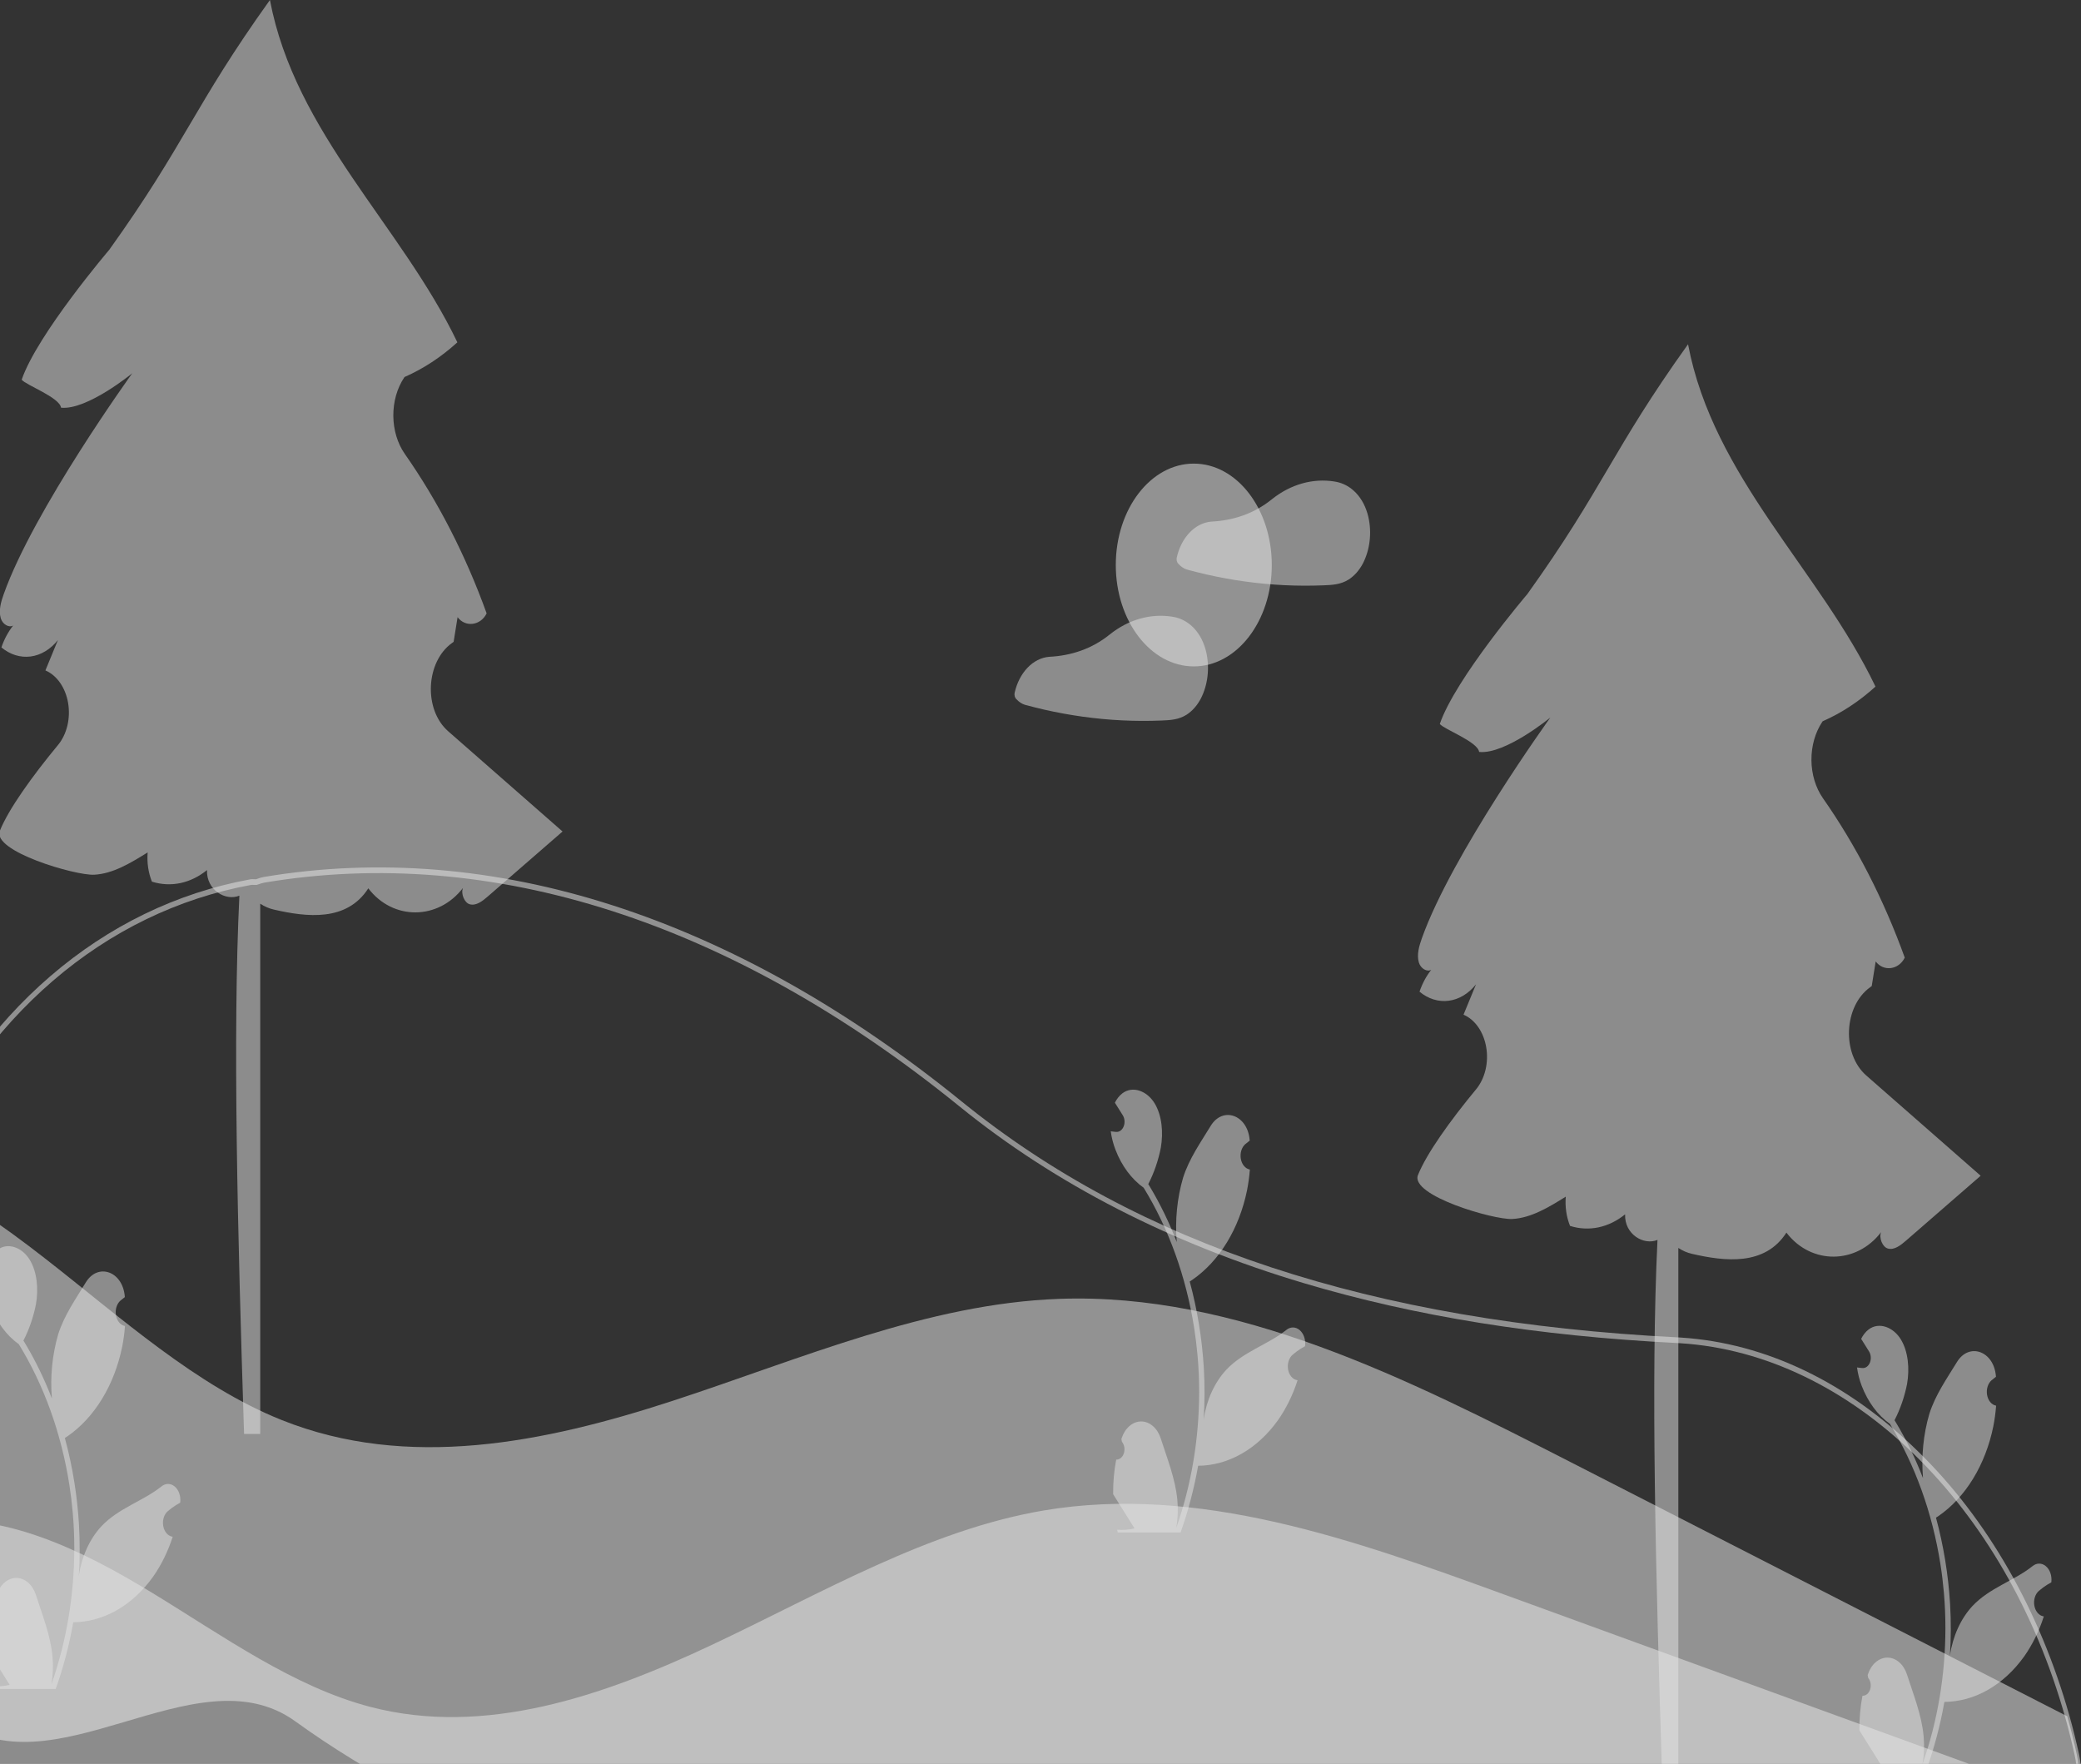 <svg width="341" height="289" viewBox="0 0 341 289" fill="none" xmlns="http://www.w3.org/2000/svg">
<rect x="0" y="0" width="341" height="289" fill="#333333" stroke="none"/>
<g clip-path="url(#clip0_1_14)">
<path d="M97.601 340.701C86.46 340.701 75.334 340.476 64.226 340.026C48.353 339.382 31.94 338.717 16.684 329.164C6.013 322.483 -3.439 311.763 -10.648 298.162C-15.404 289.12 -18.946 279.094 -21.123 268.512C-22.189 263.421 -22.962 258.234 -23.436 252.995C-24.735 238.84 -23.814 224.489 -20.73 210.809C-19.232 204.263 -17.191 197.948 -14.643 191.976C-3.518 165.966 16.773 148.507 41.029 144.075C41.229 144.045 41.431 144.041 41.633 144.06C41.742 144.067 41.85 144.074 41.961 144.069L42.104 144.017C42.472 143.873 42.847 143.764 43.227 143.692C80.635 137.405 120.181 150.126 157.586 180.479C186.507 203.951 224.836 216.591 274.764 219.12L275.472 219.162C289.371 220.063 302.815 226.532 314.353 237.87C325.627 248.861 334.214 263.857 339.08 281.049C339.668 283.129 340.208 285.293 340.684 287.483C341.585 291.624 340.54 295.808 337.818 298.993V298.997L337.693 299.141C337.394 299.477 337.079 299.799 336.757 300.099L336.378 300.452C333.188 303.419 330.668 305.763 327.652 307.584C325.616 308.8 323.48 309.71 321.285 310.297C309.118 313.646 296.763 316.751 284.562 319.526C260.867 324.92 236.547 329.369 212.279 332.75C174.189 338.05 135.909 340.704 97.601 340.701V340.701ZM41.349 144.981C41.275 144.981 41.2 144.986 41.126 144.998C17.098 149.389 -3.002 166.677 -14.016 192.429C-16.539 198.342 -18.56 204.595 -20.043 211.076C-23.099 224.634 -24.011 238.857 -22.724 252.885C-22.253 258.079 -21.487 263.22 -20.431 268.266C-18.276 278.747 -14.768 288.677 -10.058 297.633C-2.919 311.1 6.436 321.713 16.996 328.324C32.114 337.791 48.45 338.453 64.248 339.093C113.636 341.088 163.071 338.659 212.203 331.824C236.455 328.444 260.759 323.998 284.438 318.607C296.631 315.834 308.978 312.732 321.136 309.385C323.278 308.813 325.363 307.925 327.35 306.738C330.305 304.954 332.801 302.632 335.961 299.693L336.34 299.341C336.616 299.083 336.888 298.807 337.148 298.52L337.223 298.432C339.82 295.477 340.829 291.578 339.993 287.736V287.736C339.523 285.57 338.989 283.428 338.406 281.37C328.624 246.526 303.319 221.901 275.438 220.093L274.733 220.051C251.927 218.896 231.97 215.695 213.724 210.266C191.943 203.785 172.927 194.029 157.206 181.27C119.943 151.033 80.563 138.359 43.319 144.617C42.973 144.684 42.63 144.784 42.295 144.916L42.038 144.997C41.89 145.008 41.745 145 41.6 144.991C41.514 144.986 41.43 144.981 41.349 144.981Z" fill="#F0F0F0" fill-opacity="0.5"/>
<path d="M337.459 298.783V298.788C337.168 299.114 336.864 299.427 336.548 299.72C331.284 304.62 327.687 308.056 321.21 309.841C309.018 313.197 296.781 316.273 284.5 319.066C260.542 324.521 236.455 328.928 212.241 332.287C163.094 339.137 113.642 341.567 64.237 339.559C47.784 338.893 31.916 338.184 16.84 328.744C5.82 321.845 -3.439 310.941 -10.353 297.898C-17.364 284.672 -21.627 269.023 -23.08 252.94C-19.666 251.003 -16.039 249.776 -12.332 249.304C0.534 247.71 13.197 253.835 24.898 260.963C36.603 268.086 48.096 276.412 60.77 279.698C79.446 284.542 98.724 277.955 116.629 269.522C134.535 261.089 152.16 250.674 171.044 247.49C196.373 243.216 221.787 252.264 246.38 261.224C272.576 270.766 298.774 280.311 324.972 289.856C328.716 291.217 332.6 292.677 335.519 296.014C336.243 296.841 336.893 297.77 337.459 298.783Z" fill="#E6E6E6" fill-opacity="0.5"/>
<path d="M337.459 298.783V298.788C337.168 299.114 336.864 299.427 336.548 299.72C333.249 302.788 330.606 305.286 327.5 307.16C316.825 308.526 306.135 309.709 295.43 310.708C267.879 313.277 240.273 314.643 212.614 314.806C156.503 315.179 97.509 317.463 48.38 282.034C32.032 270.245 8.352 294.42 -7.843 281.493C-12.511 277.755 -16.848 273.36 -20.777 268.389C-21.839 263.321 -22.608 258.157 -23.08 252.94C-24.38 238.848 -23.463 224.56 -20.387 210.943C-18.898 204.428 -16.867 198.144 -14.33 192.203C-6.806 195.713 0.409 200.766 7.276 206.118C19.87 215.921 32.117 227.054 46.142 232.666C66.816 240.941 89.182 236.391 110.16 229.548C131.139 222.704 151.977 213.586 173.598 212.817C202.594 211.786 230.505 225.823 257.497 239.636C284.575 253.495 311.657 267.353 338.743 281.209C339.338 283.311 339.87 285.445 340.339 287.609C341.296 292.01 339.908 295.996 337.459 298.783Z" fill="#F2F2F2" fill-opacity="0.5"/>
<path d="M73.442 119.819C69.363 116.245 69.762 108.425 74.075 105.351C74.163 105.289 74.249 105.224 74.333 105.157C74.549 103.811 74.766 102.466 74.982 101.12C76.254 102.838 78.756 102.514 79.742 100.503C76.303 90.966 71.781 82.156 66.326 74.367C65.137 72.661 64.47 70.448 64.451 68.146C64.432 65.844 65.062 63.612 66.222 61.873C66.243 61.841 66.264 61.809 66.284 61.777C69.364 60.425 72.281 58.511 74.946 56.091C65.805 37 48.375 21.833 44.232 -3.05176e-05C31.768 17.4 30.369 23.528 17.905 40.927C17.905 40.927 6.103 54.771 3.555 62.211C4.181 63.066 9.785 65.117 10 66.797C14.274 67.243 21.677 61.154 21.677 61.154C21.677 61.154 5.518 83.549 0.612 97.344C0.17 98.586 -0.25 100.004 0.12 101.285C0.416 102.308 1.476 102.898 2.159 102.491C1.343 103.514 0.688 104.733 0.231 106.08C1.654 107.262 3.343 107.785 5.024 107.565C6.704 107.345 8.279 106.395 9.493 104.868C8.809 106.527 8.126 108.187 7.443 109.847L7.444 109.851C8.367 110.243 9.196 110.941 9.848 111.877C10.499 112.813 10.952 113.954 11.161 115.187C11.37 116.42 11.328 117.702 11.039 118.908C10.75 120.113 10.224 121.2 9.513 122.06C5.273 127.187 1.398 132.576 -0.022 136.125C-1.357 139.464 12.357 143.488 15.442 143.323C18.526 143.158 21.41 141.396 24.196 139.667C24.06 141.318 24.303 142.985 24.894 144.457C26.42 144.939 28.004 145.019 29.554 144.693C31.104 144.367 32.589 143.642 33.92 142.56C33.797 145.863 37.002 147.687 39.226 146.752C38.116 169.589 38.928 201.659 39.995 234.95H42.642V148.068C43.346 148.532 44.1 148.858 44.878 149.034C50.293 150.284 56.829 151.044 60.353 145.554C64.409 150.87 71.841 150.769 75.874 145.472C75.477 146.386 76.084 147.924 76.983 148.166C78.042 148.452 79.072 147.634 79.971 146.852C84.041 143.315 88.111 139.778 92.181 136.241C87.159 131.839 80.024 125.587 73.442 119.819Z" fill="#E6E6E6" fill-opacity="0.5"/>
<path d="M195.618 109.19C202.677 109.19 208.399 101.752 208.399 92.576C208.399 83.4 202.677 75.962 195.618 75.962C188.56 75.962 182.838 83.4 182.838 92.576C182.838 101.752 188.56 109.19 195.618 109.19Z" fill="#F2F2F2" fill-opacity="0.5"/>
<path d="M224.225 84.71C223.485 81.491 221.397 79.39 218.874 78.929C218.846 78.924 218.819 78.93 218.792 78.928C218.756 78.914 218.72 78.903 218.683 78.895C215.108 78.329 211.491 79.352 208.421 81.799C205.463 84.2 202.016 85.286 198.531 85.462C198.511 85.463 198.49 85.464 198.47 85.466C197.174 85.578 195.937 86.206 194.926 87.265C193.916 88.324 193.181 89.762 192.821 91.384C192.783 91.582 192.794 91.792 192.854 91.981C192.913 92.171 193.017 92.331 193.151 92.438C193.537 92.863 193.995 93.165 194.486 93.319C195.548 93.612 196.613 93.879 197.682 94.123C199.768 94.597 201.865 94.981 203.973 95.273C208.251 95.87 212.556 96.081 216.857 95.907C218.29 95.849 219.671 95.787 220.984 94.965C221.939 94.352 222.754 93.427 223.351 92.28C223.913 91.177 224.283 89.928 224.433 88.621C224.584 87.313 224.513 85.978 224.225 84.71V84.71Z" fill="#E6E6E6" fill-opacity="0.5"/>
<path d="M197.661 106.862C196.922 103.643 194.833 101.542 192.31 101.081C192.282 101.076 192.256 101.083 192.228 101.08C192.192 101.066 192.156 101.055 192.119 101.048C188.544 100.481 184.927 101.505 181.857 103.952C178.899 106.352 175.452 107.438 171.968 107.615C171.947 107.616 171.926 107.617 171.906 107.618C170.611 107.73 169.373 108.359 168.363 109.418C167.352 110.477 166.617 111.915 166.257 113.536C166.219 113.735 166.231 113.944 166.29 114.134C166.349 114.323 166.453 114.483 166.587 114.591C166.973 115.016 167.431 115.318 167.923 115.472C168.984 115.764 170.049 116.032 171.118 116.275C173.204 116.75 175.301 117.133 177.409 117.426C181.688 118.022 185.993 118.234 190.294 118.059C191.726 118.001 193.108 117.939 194.42 117.117C195.375 116.504 196.191 115.579 196.787 114.432C197.349 113.33 197.719 112.081 197.87 110.773C198.021 109.465 197.949 108.13 197.661 106.862V106.862Z" fill="#E6E6E6" fill-opacity="0.5"/>
<path d="M305.818 176.225C301.74 172.651 302.139 164.831 306.452 161.758C306.54 161.695 306.626 161.631 306.71 161.564C306.926 160.218 307.142 158.873 307.358 157.527C308.631 159.245 311.133 158.921 312.119 156.91C308.68 147.373 304.157 138.563 298.703 130.774C297.514 129.068 296.847 126.854 296.828 124.552C296.808 122.25 297.438 120.019 298.599 118.28C298.619 118.248 298.64 118.216 298.661 118.184C301.741 116.832 304.657 114.917 307.322 112.498C298.182 93.407 280.751 78.24 276.608 56.407C264.144 73.806 262.745 79.934 250.281 97.334C250.281 97.334 238.479 111.178 235.932 118.618C236.558 119.473 242.161 121.524 242.377 123.204C246.65 123.65 254.054 117.56 254.054 117.56C254.054 117.56 237.894 139.956 232.988 153.75C232.546 154.992 232.127 156.411 232.497 157.692C232.792 158.715 233.853 159.305 234.535 158.898C233.72 159.921 233.065 161.14 232.607 162.487C234.031 163.669 235.72 164.192 237.4 163.972C239.081 163.752 240.655 162.802 241.869 161.275C241.186 162.934 240.503 164.594 239.819 166.254L239.82 166.257C240.744 166.65 241.572 167.348 242.224 168.284C242.876 169.22 243.329 170.361 243.538 171.594C243.747 172.827 243.705 174.109 243.416 175.315C243.127 176.52 242.601 177.606 241.89 178.467C237.649 183.594 233.775 188.983 232.355 192.532C231.019 195.87 244.734 199.895 247.818 199.73C250.903 199.565 253.786 197.803 256.572 196.074C256.437 197.725 256.68 199.392 257.271 200.864C258.797 201.345 260.381 201.426 261.931 201.1C263.481 200.774 264.965 200.049 266.296 198.967C266.173 202.27 269.378 204.094 271.603 203.158C270.492 225.996 271.305 258.066 272.371 291.357H275.018V204.475C275.723 204.939 276.476 205.265 277.254 205.441C282.67 206.691 289.205 207.451 292.729 201.961C296.785 207.277 304.218 207.176 308.25 201.878C307.853 202.792 308.461 204.33 309.359 204.573C310.418 204.858 311.449 204.041 312.348 203.259C316.418 199.722 320.488 196.185 324.558 192.647C319.535 188.246 312.4 181.994 305.818 176.225Z" fill="#E6E6E6" fill-opacity="0.5"/>
<path d="M-1.419 264.794C-1.153 264.81 -0.89 264.719 -0.666 264.534C-0.441 264.349 -0.266 264.079 -0.164 263.761C-0.061 263.442 -0.036 263.09 -0.093 262.753C-0.149 262.415 -0.284 262.109 -0.479 261.874C-0.512 261.705 -0.536 261.584 -0.568 261.415C-0.557 261.379 -0.545 261.342 -0.533 261.305C-0.266 260.484 0.182 259.784 0.755 259.293C1.327 258.802 1.998 258.542 2.684 258.545C3.37 258.549 4.04 258.815 4.609 259.312C5.179 259.808 5.623 260.513 5.886 261.336C6.935 264.623 8.272 267.915 8.601 271.391C8.746 272.927 8.685 274.484 8.42 275.993C10.886 269.001 12.166 261.402 12.175 253.71C12.175 251.78 12.092 249.852 11.927 247.933C11.791 246.361 11.602 244.8 11.36 243.25C10.038 234.839 7.201 226.956 3.08 220.248C1.086 218.834 -0.527 216.658 -1.54 214.016C-1.908 213.066 -2.167 212.052 -2.311 211.005C-2.086 211.044 -1.858 211.068 -1.633 211.087C-1.563 211.091 -1.489 211.096 -1.419 211.101L-1.392 211.103C-1.145 211.117 -0.9 211.038 -0.686 210.876C-0.473 210.713 -0.3 210.474 -0.188 210.187C-0.077 209.899 -0.032 209.576 -0.058 209.257C-0.085 208.937 -0.182 208.634 -0.338 208.384C-0.435 208.228 -0.532 208.073 -0.63 207.918C-0.777 207.678 -0.928 207.443 -1.076 207.204C-1.093 207.181 -1.109 207.157 -1.124 207.132C-1.293 206.858 -1.463 206.59 -1.633 206.317C-1.323 205.692 -0.907 205.168 -0.416 204.787C1.284 203.493 3.63 204.389 4.858 206.389C6.09 208.388 6.322 211.192 5.894 213.69C5.473 215.815 4.778 217.832 3.836 219.654C3.929 219.807 4.024 219.956 4.117 220.109C5.802 222.926 7.271 225.951 8.502 229.141C8.203 225.568 8.56 221.953 9.545 218.594C10.543 215.464 12.414 212.828 14.062 210.121C16.041 206.871 20.099 208.29 20.448 212.41C20.451 212.45 20.454 212.49 20.457 212.53C20.213 212.709 19.973 212.9 19.739 213.101C19.444 213.357 19.216 213.722 19.084 214.149C18.952 214.577 18.923 215.046 18.999 215.495C19.076 215.944 19.255 216.353 19.513 216.668C19.772 216.983 20.097 217.189 20.447 217.259L20.483 217.266C20.396 218.413 20.242 219.549 20.022 220.665C19.386 223.781 18.261 226.693 16.718 229.217C15.175 231.741 13.248 233.824 11.057 235.335C10.913 235.431 10.773 235.527 10.629 235.618C11.289 238.035 11.817 240.51 12.208 243.024C12.557 245.241 12.801 247.485 12.938 249.741C13.105 252.583 13.095 255.439 12.908 258.279L12.919 258.178C13.392 255.02 14.688 252.17 16.589 250.11C19.413 247.094 23.402 245.984 26.448 243.56C26.772 243.29 27.149 243.146 27.533 243.145C27.918 243.143 28.295 243.285 28.62 243.553C28.945 243.821 29.204 244.205 29.366 244.658C29.529 245.111 29.589 245.616 29.538 246.111C29.534 246.147 29.53 246.182 29.526 246.217C29.072 246.458 28.629 246.735 28.202 247.046C27.957 247.226 27.718 247.416 27.483 247.618C27.189 247.874 26.96 248.239 26.829 248.666C26.697 249.093 26.667 249.562 26.744 250.012C26.82 250.461 26.999 250.87 27.258 251.185C27.516 251.5 27.842 251.706 28.192 251.776L28.228 251.783C28.253 251.788 28.276 251.793 28.301 251.797C27.525 254.206 26.436 256.423 25.082 258.351C23.409 260.685 21.386 262.55 19.139 263.832C16.892 265.114 14.466 265.785 12.012 265.805H12.008C11.342 269.569 10.377 273.232 9.128 276.736H-1.161C-1.198 276.587 -1.231 276.434 -1.264 276.285C-0.312 276.363 0.645 276.289 1.583 276.065C0.82 274.847 0.056 273.62 -0.707 272.402C-0.724 272.379 -0.74 272.355 -0.755 272.33C-1.142 271.707 -1.533 271.088 -1.92 270.465L-1.921 270.464C-1.941 268.554 -1.773 266.648 -1.419 264.794L-1.419 264.794Z" fill="#E6E6E6" fill-opacity="0.5"/>
<path d="M305.189 277.846C305.455 277.862 305.718 277.772 305.942 277.587C306.166 277.402 306.342 277.132 306.444 276.814C306.547 276.495 306.572 276.143 306.515 275.806C306.459 275.468 306.324 275.161 306.129 274.927C306.096 274.758 306.072 274.637 306.04 274.468C306.051 274.431 306.063 274.395 306.075 274.358C306.342 273.537 306.79 272.837 307.363 272.346C307.935 271.855 308.606 271.595 309.292 271.598C309.978 271.602 310.648 271.868 311.217 272.365C311.787 272.861 312.231 273.566 312.493 274.389C313.543 277.676 314.88 280.968 315.209 284.443C315.354 285.979 315.293 287.537 315.028 289.046C317.494 282.054 318.774 274.454 318.782 266.763C318.783 264.833 318.7 262.904 318.535 260.986C318.399 259.414 318.21 257.853 317.967 256.302C316.646 247.892 313.808 240.009 309.688 233.301C307.694 231.886 306.081 229.711 305.067 227.069C304.7 226.119 304.441 225.105 304.297 224.058C304.522 224.096 304.75 224.12 304.975 224.139C305.045 224.144 305.119 224.149 305.189 224.154L305.216 224.155C305.463 224.17 305.708 224.091 305.922 223.929C306.135 223.766 306.308 223.527 306.419 223.239C306.531 222.952 306.576 222.629 306.549 222.309C306.523 221.989 306.426 221.686 306.27 221.437C306.173 221.281 306.076 221.126 305.978 220.971C305.831 220.731 305.68 220.496 305.532 220.256C305.515 220.234 305.499 220.21 305.484 220.184C305.315 219.911 305.145 219.643 304.975 219.369C305.285 218.745 305.701 218.221 306.192 217.84C307.892 216.546 310.238 217.442 311.466 219.441C312.698 221.44 312.93 224.245 312.502 226.743C312.081 228.868 311.386 230.885 310.444 232.706C310.537 232.86 310.632 233.008 310.725 233.162C312.41 235.979 313.879 239.004 315.11 242.194C314.811 238.62 315.168 235.006 316.153 231.647C317.151 228.517 319.022 225.88 320.67 223.174C322.649 219.924 326.707 221.342 327.055 225.463C327.059 225.503 327.062 225.543 327.065 225.582C326.821 225.762 326.581 225.952 326.347 226.154C326.052 226.41 325.824 226.775 325.692 227.202C325.56 227.629 325.531 228.098 325.607 228.548C325.684 228.997 325.863 229.406 326.121 229.721C326.38 230.036 326.705 230.242 327.055 230.312L327.091 230.319C327.004 231.465 326.85 232.602 326.63 233.718C325.994 236.834 324.869 239.745 323.326 242.27C321.783 244.794 319.856 246.877 317.665 248.388C317.521 248.483 317.381 248.579 317.237 248.67C318.474 253.228 319.25 257.976 319.546 262.794C319.713 265.636 319.703 268.491 319.516 271.332L319.527 271.231C319.999 268.073 321.296 265.223 323.197 263.163C326.021 260.147 330.01 259.037 333.056 256.613C333.38 256.343 333.757 256.199 334.141 256.197C334.526 256.196 334.903 256.338 335.228 256.606C335.553 256.874 335.812 257.258 335.974 257.711C336.137 258.164 336.197 258.668 336.146 259.164C336.142 259.199 336.138 259.235 336.134 259.27C335.68 259.51 335.237 259.787 334.81 260.099C334.565 260.279 334.325 260.469 334.091 260.671C333.797 260.926 333.569 261.292 333.437 261.719C333.305 262.146 333.275 262.615 333.352 263.065C333.428 263.514 333.607 263.923 333.866 264.238C334.124 264.552 334.45 264.758 334.8 264.829L334.836 264.836C334.861 264.841 334.883 264.845 334.909 264.85C334.133 267.259 333.044 269.475 331.69 271.404C330.017 273.738 327.994 275.603 325.747 276.885C323.5 278.166 321.074 278.838 318.62 278.858H318.616C317.95 282.622 316.985 286.285 315.736 289.789H305.447C305.41 289.64 305.377 289.487 305.344 289.338C306.296 289.416 307.253 289.342 308.191 289.117C307.428 287.9 306.664 286.672 305.901 285.455C305.884 285.432 305.868 285.408 305.853 285.383C305.466 284.76 305.075 284.141 304.688 283.518L304.687 283.517C304.667 281.607 304.835 279.701 305.189 277.847L305.189 277.846Z" fill="#E6E6E6" fill-opacity="0.5"/>
<path d="M182.905 239.154C183.17 239.17 183.433 239.08 183.657 238.895C183.882 238.71 184.057 238.44 184.16 238.121C184.262 237.803 184.287 237.451 184.23 237.113C184.174 236.776 184.039 236.469 183.844 236.235C183.811 236.066 183.788 235.945 183.755 235.776C183.767 235.739 183.779 235.703 183.79 235.666C184.058 234.845 184.506 234.145 185.078 233.654C185.651 233.163 186.322 232.903 187.008 232.906C187.693 232.909 188.363 233.176 188.933 233.673C189.502 234.169 189.946 234.873 190.209 235.697C191.259 238.984 192.595 242.276 192.924 245.751C193.069 247.287 193.008 248.844 192.744 250.353C195.209 243.362 196.49 235.762 196.498 228.071C196.498 226.141 196.416 224.212 196.251 222.294C196.114 220.722 195.925 219.16 195.683 217.61C194.361 209.2 191.524 201.317 187.404 194.609C185.41 193.194 183.797 191.019 182.783 188.376C182.416 187.426 182.156 186.412 182.012 185.366C182.237 185.404 182.466 185.428 182.691 185.447C182.761 185.452 182.835 185.457 182.905 185.462L182.931 185.463C183.178 185.478 183.423 185.399 183.637 185.236C183.851 185.074 184.024 184.835 184.135 184.547C184.246 184.26 184.291 183.937 184.265 183.617C184.238 183.297 184.141 182.994 183.985 182.744C183.888 182.589 183.791 182.434 183.694 182.278C183.546 182.039 183.395 181.804 183.248 181.564C183.231 181.541 183.215 181.517 183.2 181.492C183.03 181.219 182.86 180.95 182.691 180.677C183 180.052 183.417 179.529 183.908 179.148C185.608 177.854 187.953 178.75 189.181 180.749C190.413 182.748 190.645 185.553 190.218 188.05C189.797 190.176 189.101 192.192 188.16 194.014C188.252 194.168 188.348 194.316 188.44 194.47C190.125 197.287 191.594 200.312 192.826 203.502C192.526 199.928 192.884 196.313 193.869 192.955C194.867 189.824 196.738 187.188 198.385 184.482C200.364 181.232 204.422 182.65 204.771 186.771C204.774 186.81 204.778 186.85 204.781 186.89C204.536 187.07 204.297 187.26 204.062 187.462C203.768 187.717 203.54 188.083 203.408 188.51C203.276 188.937 203.246 189.406 203.323 189.856C203.399 190.305 203.578 190.714 203.837 191.029C204.095 191.343 204.421 191.549 204.771 191.62L204.807 191.627C204.719 192.773 204.565 193.91 204.346 195.026C203.709 198.142 202.584 201.053 201.041 203.577C199.499 206.102 197.571 208.185 195.38 209.695C195.237 209.791 195.096 209.887 194.953 209.978C196.19 214.536 196.966 219.283 197.261 224.101C197.428 226.944 197.419 229.799 197.232 232.639L197.243 232.539C197.715 229.38 199.011 226.531 200.912 224.47C203.736 221.455 207.725 220.345 210.772 217.921C211.096 217.651 211.472 217.506 211.857 217.505C212.242 217.504 212.619 217.646 212.943 217.914C213.268 218.182 213.527 218.565 213.69 219.019C213.852 219.472 213.912 219.976 213.862 220.472C213.857 220.507 213.853 220.542 213.849 220.578C213.395 220.818 212.953 221.095 212.525 221.407C212.28 221.587 212.041 221.777 211.806 221.979C211.512 222.234 211.284 222.6 211.152 223.027C211.02 223.454 210.99 223.923 211.067 224.372C211.144 224.822 211.323 225.231 211.581 225.546C211.84 225.86 212.165 226.066 212.515 226.136L212.551 226.144C212.577 226.148 212.599 226.153 212.625 226.158C211.849 228.566 210.76 230.783 209.405 232.711C207.732 235.045 205.71 236.91 203.462 238.192C201.215 239.474 198.79 240.146 196.336 240.166H196.332C195.666 243.929 194.7 247.592 193.452 251.096H183.163C183.126 250.948 183.093 250.794 183.059 250.646C184.012 250.724 184.968 250.65 185.906 250.425C185.143 249.208 184.38 247.98 183.616 246.763C183.599 246.74 183.583 246.716 183.568 246.691C183.181 246.067 182.79 245.449 182.403 244.826L182.403 244.825C182.382 242.915 182.551 241.009 182.905 239.155L182.905 239.154Z" fill="#E6E6E6" fill-opacity="0.5"/>
</g>
<defs>
<clipPath id="clip0_1_14">
<rect width="365" height="350.686" fill="white" transform="translate(-24)"/>
</clipPath>
</defs>
</svg>
